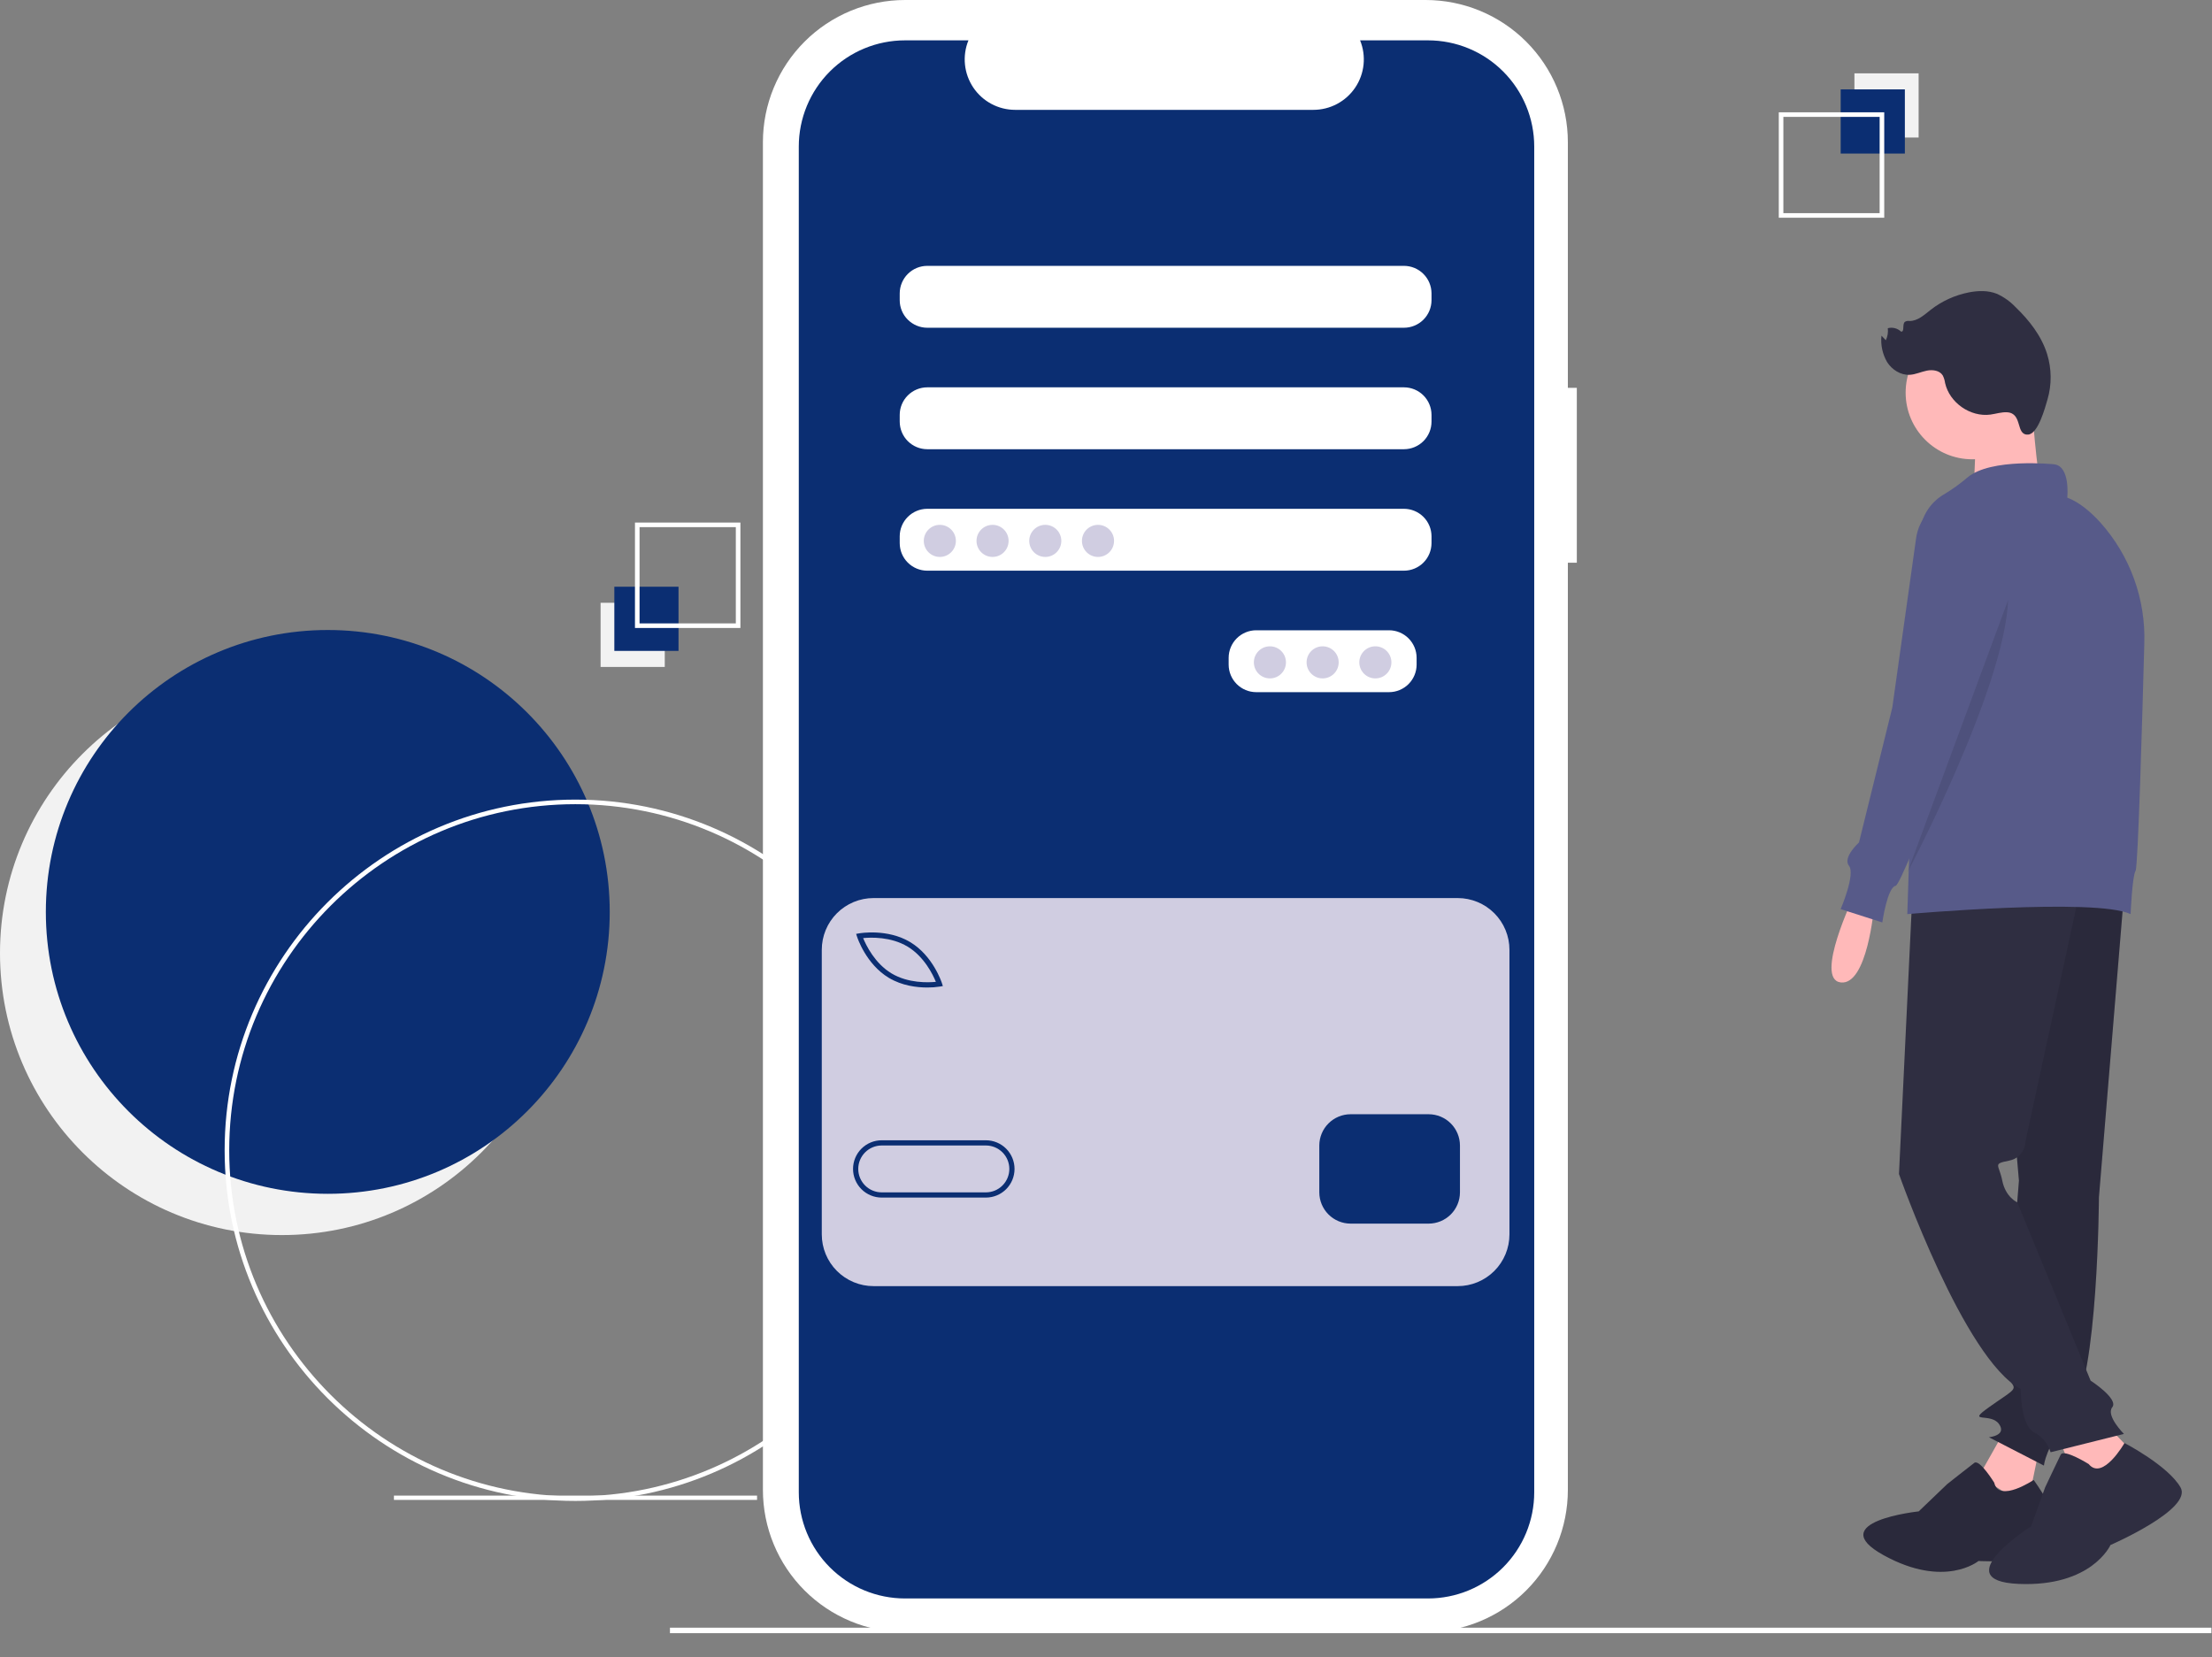 <svg width="965" height="723" viewBox="0 0 965 723" fill="none" xmlns="http://www.w3.org/2000/svg">
<rect x="0" y="0" width="965" height="723" fill="#808080" stroke="none"/>
<g clip-path="url(#clip0)">
<path d="M123 538.883C190.931 538.883 246 483.814 246 415.883C246 347.952 190.931 292.883 123 292.883C55.069 292.883 0 347.952 0 415.883C0 483.814 55.069 538.883 123 538.883Z" fill="#F2F2F2"/>
<path d="M143 520.883C210.931 520.883 266 465.814 266 397.883C266 329.952 210.931 274.883 143 274.883C75.069 274.883 20 329.952 20 397.883C20 465.814 75.069 520.883 143 520.883Z" fill="#0B2E72"/>
<path d="M330.27 652.558H171.857V654.433H330.27V652.558Z" fill="white"/>
<path d="M251 654.883C166.636 654.883 98 586.247 98 501.883C98 417.518 166.636 348.883 251 348.883C335.364 348.883 404 417.518 404 501.883C404 586.247 335.364 654.883 251 654.883ZM251 350.883C167.738 350.883 100 418.621 100 501.883C100 585.144 167.738 652.883 251 652.883C334.262 652.883 402 585.144 402 501.883C402 418.621 334.262 350.883 251 350.883Z" fill="white"/>
<path d="M687.902 169.224H683.989V62.037C683.989 53.89 682.385 45.823 679.267 38.296C676.149 30.77 671.58 23.931 665.819 18.17C660.058 12.409 653.22 7.84 645.693 4.722C638.166 1.605 630.099 -2.88905e-05 621.952 4.26425e-10H394.863C386.716 -3.02037e-05 378.649 1.605 371.122 4.722C363.596 7.84 356.757 12.409 350.996 18.17C345.235 23.931 340.666 30.77 337.548 38.296C334.431 45.823 332.826 53.89 332.826 62.037V650.072C332.826 658.218 334.431 666.285 337.548 673.812C340.666 681.339 345.235 688.178 350.996 693.938C356.757 699.699 363.596 704.269 371.122 707.386C378.649 710.504 386.716 712.108 394.863 712.108H621.952C630.099 712.108 638.166 710.504 645.693 707.386C653.22 704.269 660.058 699.699 665.819 693.938C671.58 688.178 676.149 681.339 679.267 673.812C682.385 666.285 683.989 658.218 683.989 650.072V245.521H687.902L687.902 169.224Z" fill="white"/>
<path d="M964.745 710.187H292.268V712.584H964.745V710.187Z" fill="white"/>
<path d="M622.988 17.607H593.346C594.709 20.949 595.229 24.575 594.861 28.166C594.493 31.756 593.247 35.201 591.234 38.197C589.22 41.193 586.501 43.648 583.316 45.345C580.13 47.042 576.576 47.93 572.967 47.931H442.87C439.261 47.93 435.707 47.042 432.521 45.345C429.336 43.648 426.617 41.193 424.604 38.197C422.59 35.201 421.345 31.756 420.976 28.166C420.608 24.575 421.128 20.949 422.492 17.607H394.805C388.721 17.607 382.697 18.805 377.076 21.134C371.455 23.462 366.348 26.874 362.046 31.176C357.744 35.478 354.332 40.586 352.003 46.206C349.675 51.827 348.477 57.852 348.477 63.935V651.108C348.477 657.191 349.675 663.216 352.003 668.837C354.332 674.458 357.744 679.565 362.046 683.867C366.348 688.169 371.455 691.581 377.076 693.909C382.697 696.238 388.721 697.436 394.805 697.436H622.988C629.072 697.436 635.097 696.238 640.718 693.909C646.338 691.581 651.446 688.169 655.748 683.867C660.05 679.565 663.462 674.458 665.79 668.837C668.119 663.216 669.317 657.191 669.317 651.108V63.935C669.317 57.852 668.119 51.827 665.79 46.206C663.462 40.586 660.05 35.478 655.748 31.176C651.446 26.874 646.338 23.462 640.718 21.134C635.097 18.805 629.072 17.607 622.988 17.607ZM618.008 290C617.999 293.18 616.732 296.227 614.483 298.475C612.235 300.723 609.188 301.991 606.008 302H548.008C544.829 301.991 541.782 300.723 539.533 298.475C537.285 296.227 536.018 293.18 536.008 290V287C536.018 283.82 537.285 280.773 539.533 278.525C541.782 276.277 544.829 275.009 548.008 275H606.008C609.188 275.009 612.235 276.277 614.483 278.525C616.732 280.773 617.999 283.82 618.008 287V290ZM624.508 237C624.499 240.18 623.232 243.227 620.983 245.475C618.735 247.723 615.688 248.991 612.508 249H404.508C401.329 248.991 398.282 247.723 396.033 245.475C393.785 243.227 392.518 240.18 392.508 237V234C392.518 230.82 393.785 227.773 396.033 225.525C398.282 223.277 401.329 222.009 404.508 222H612.508C615.688 222.009 618.735 223.277 620.983 225.525C623.232 227.773 624.499 230.82 624.508 234V237ZM624.508 184C624.499 187.18 623.232 190.227 620.983 192.475C618.735 194.723 615.688 195.991 612.508 196H404.508C401.329 195.991 398.282 194.723 396.033 192.475C393.785 190.227 392.518 187.18 392.508 184V181C392.518 177.82 393.785 174.773 396.033 172.525C398.282 170.277 401.329 169.009 404.508 169H612.508C615.688 169.009 618.735 170.277 620.983 172.525C623.232 174.773 624.499 177.82 624.508 181V184ZM624.508 131C624.499 134.18 623.232 137.227 620.983 139.475C618.735 141.723 615.688 142.991 612.508 143H404.508C401.329 142.991 398.282 141.723 396.033 139.475C393.785 137.227 392.518 134.18 392.508 131V128C392.518 124.82 393.785 121.773 396.033 119.525C398.282 117.277 401.329 116.009 404.508 116H612.508C615.688 116.009 618.735 117.277 620.983 119.525C623.232 121.773 624.499 124.82 624.508 128V131Z" fill="#0B2E72"/>
<path d="M410.008 243C413.874 243 417.008 239.866 417.008 236C417.008 232.134 413.874 229 410.008 229C406.142 229 403.008 232.134 403.008 236C403.008 239.866 406.142 243 410.008 243Z" fill="#D0CDE1"/>
<path d="M433.008 243C436.874 243 440.008 239.866 440.008 236C440.008 232.134 436.874 229 433.008 229C429.142 229 426.008 232.134 426.008 236C426.008 239.866 429.142 243 433.008 243Z" fill="#D0CDE1"/>
<path d="M456.008 243C459.874 243 463.008 239.866 463.008 236C463.008 232.134 459.874 229 456.008 229C452.142 229 449.008 232.134 449.008 236C449.008 239.866 452.142 243 456.008 243Z" fill="#D0CDE1"/>
<path d="M479.008 243C482.874 243 486.008 239.866 486.008 236C486.008 232.134 482.874 229 479.008 229C475.142 229 472.008 232.134 472.008 236C472.008 239.866 475.142 243 479.008 243Z" fill="#D0CDE1"/>
<path d="M554.008 296C557.874 296 561.008 292.866 561.008 289C561.008 285.134 557.874 282 554.008 282C550.142 282 547.008 285.134 547.008 289C547.008 292.866 550.142 296 554.008 296Z" fill="#D0CDE1"/>
<path d="M577.008 296C580.874 296 584.008 292.866 584.008 289C584.008 285.134 580.874 282 577.008 282C573.142 282 570.008 285.134 570.008 289C570.008 292.866 573.142 296 577.008 296Z" fill="#D0CDE1"/>
<path d="M600.008 296C603.874 296 607.008 292.866 607.008 289C607.008 285.134 603.874 282 600.008 282C596.142 282 593.008 285.134 593.008 289C593.008 292.866 596.142 296 600.008 296Z" fill="#D0CDE1"/>
<path d="M395.924 413.011C388.652 408.638 379.883 408.972 376.549 409.306C377.819 412.405 381.628 420.311 388.9 424.687C396.191 429.071 404.948 428.727 408.277 428.395C407.008 425.297 403.198 417.388 395.924 413.011Z" fill="#D0CDE1"/>
<path d="M430.099 499.795H384.645C381.932 499.795 379.331 500.873 377.413 502.791C375.495 504.709 374.417 507.31 374.417 510.023C374.417 512.735 375.495 515.336 377.413 517.254C379.331 519.172 381.932 520.25 384.645 520.25H430.099C432.812 520.25 435.413 519.172 437.331 517.254C439.249 515.336 440.327 512.735 440.327 510.023C440.327 507.31 439.249 504.709 437.331 502.791C435.413 500.873 432.812 499.795 430.099 499.795H430.099Z" fill="#D0CDE1"/>
<path d="M635.933 391.841H381.083C378.119 391.841 375.183 392.425 372.444 393.559C369.705 394.694 367.217 396.357 365.12 398.453C363.024 400.549 361.361 403.038 360.227 405.777C359.092 408.516 358.508 411.451 358.508 414.416V538.584C358.508 544.571 360.887 550.313 365.12 554.547C369.354 558.781 375.096 561.159 381.083 561.159H635.933C641.92 561.159 647.663 558.781 651.896 554.547C656.13 550.313 658.508 544.571 658.508 538.584V414.416C658.508 411.451 657.924 408.516 656.79 405.777C655.655 403.038 653.992 400.549 651.896 398.453C649.8 396.357 647.311 394.694 644.572 393.559C641.833 392.425 638.898 391.841 635.933 391.841ZM374.778 407.241C375.281 407.15 387.215 405.119 397.096 411.065C406.977 417.01 410.774 428.505 410.93 428.991L411.33 430.231L410.047 430.458C408.218 430.744 406.369 430.88 404.517 430.865C400.029 430.865 393.526 430.122 387.729 426.633C377.848 420.689 374.052 409.194 373.895 408.708L373.496 407.468L374.778 407.241ZM430.099 522.523H384.645C381.329 522.523 378.15 521.206 375.806 518.862C373.462 516.517 372.145 513.338 372.145 510.023C372.145 506.707 373.462 503.528 375.806 501.184C378.15 498.84 381.329 497.523 384.645 497.523H430.099C433.414 497.523 436.594 498.84 438.938 501.184C441.282 503.528 442.599 506.707 442.599 510.023C442.599 513.338 441.282 516.517 438.938 518.862C436.594 521.206 433.414 522.523 430.099 522.523ZM636.917 520.25C636.907 523.863 635.467 527.326 632.912 529.881C630.357 532.436 626.894 533.876 623.281 533.886H589.19C585.577 533.876 582.114 532.436 579.559 529.881C577.004 527.326 575.564 523.863 575.554 520.25V499.795C575.564 496.182 577.004 492.72 579.559 490.165C582.114 487.61 585.577 486.17 589.19 486.159H623.281C626.894 486.17 630.357 487.61 632.912 490.165C635.467 492.72 636.907 496.182 636.917 499.795V520.25Z" fill="#D0CDE1"/>
<path d="M809.008 60H837.008V32H809.008V60Z" fill="#F2F2F2"/>
<path d="M803.008 67H831.008V39H803.008V67Z" fill="#0B2E72"/>
<path d="M776.008 49H822.008V95H776.008V49ZM820.008 51H778.008V93H820.008V51Z" fill="white"/>
<path d="M290.008 263H262.008V291H290.008V263Z" fill="#F2F2F2"/>
<path d="M296.008 256H268.008V284H296.008V256Z" fill="#0B2E72"/>
<path d="M323.008 274H277.008V228H323.008V274ZM279.008 272H321.008V230H279.008V272Z" fill="white"/>
<path d="M808.813 390.848C808.813 390.848 791.367 427.194 802.998 428.648C814.629 430.102 817.537 395.937 817.537 395.937L808.813 390.848Z" fill="#FFB9B9"/>
<path d="M874.963 623.464L863.333 644.075L884.413 657.266L889.447 632.928L874.963 623.464Z" fill="#FFB9B9"/>
<path d="M869.997 646.938C869.997 646.938 863.611 636.541 861.301 638.281C858.991 640.022 849.464 647.563 849.464 647.563L837.054 659.449C837.054 659.449 795.128 663.882 821.769 678.572C848.41 693.262 863.133 681.082 863.133 681.082C863.133 681.082 900.446 683.022 899.844 672.612C899.242 662.201 887.209 645.731 887.209 645.731C887.209 645.731 872.042 655.9 869.997 646.938Z" fill="#2F2E41"/>
<path opacity="0.1" d="M869.997 646.938C869.997 646.938 863.611 636.541 861.301 638.281C858.991 640.022 849.464 647.563 849.464 647.563L837.054 659.449C837.054 659.449 795.128 663.882 821.769 678.572C848.41 693.262 863.133 681.082 863.133 681.082C863.133 681.082 900.446 683.022 899.844 672.612C899.242 662.201 887.209 645.731 887.209 645.731C887.209 645.731 872.042 655.9 869.997 646.938Z" fill="black"/>
<path d="M926.575 390.485L915.671 522.422C915.671 522.422 915.308 601.293 903.677 616.558C892.046 631.824 891.683 639.456 891.683 639.456L867.694 627.099C867.694 627.099 875.69 626.372 872.056 621.283C868.421 616.195 857.517 621.283 867.694 614.014C877.871 606.745 880.052 606.507 877.508 603.355C875.939 601.356 874.823 599.04 874.237 596.568L880.779 515.152L868.421 373.402L926.575 390.485Z" fill="#2F2E41"/>
<path opacity="0.1" d="M926.575 390.485L915.671 522.422C915.671 522.422 915.308 601.293 903.677 616.558C892.046 631.824 891.683 639.456 891.683 639.456L867.694 627.099C867.694 627.099 875.69 626.372 872.056 621.283C868.421 616.195 857.517 621.283 867.694 614.014C877.871 606.745 880.052 606.507 877.508 603.355C875.939 601.356 874.823 599.04 874.237 596.568L880.779 515.152L868.421 373.402L926.575 390.485Z" fill="black"/>
<path d="M896.771 623.464L906.948 650.36L936.025 639.456L917.852 620.556L896.771 623.464Z" fill="#FFB9B9"/>
<path d="M911.21 638.797C911.21 638.797 900.345 632.006 898.987 634.723C897.629 637.439 892.196 648.983 892.196 648.983L886.085 665.959C886.085 665.959 848.736 689.726 880.652 691.085C912.568 692.443 920.717 674.108 920.717 674.108C920.717 674.108 956.707 658.49 951.274 648.983C945.842 639.476 926.828 629.616 926.828 629.616C926.828 629.616 917.321 646.267 911.21 638.797Z" fill="#2F2E41"/>
<path d="M834.256 390.848L828.44 512.245C828.44 512.245 856.79 592.933 881.506 606.018C881.506 606.018 881.506 622.01 887.321 624.918C889.054 625.813 890.59 627.046 891.839 628.544C893.087 630.042 894.023 631.775 894.591 633.641L926.575 625.645C926.575 625.645 918.579 617.649 921.487 614.014C924.394 610.379 912.037 602.383 912.037 602.383L880.052 524.602C880.052 524.602 874.964 522.422 873.51 515.152C872.056 507.883 869.148 507.883 876.417 506.429C883.687 504.976 883.687 497.706 883.687 497.706L907.675 387.214L834.256 390.848Z" fill="#2F2E41"/>
<path d="M860.425 200.394C876.484 200.394 889.502 187.376 889.502 171.317C889.502 155.259 876.484 142.24 860.425 142.24C844.366 142.24 831.348 155.259 831.348 171.317C831.348 187.376 844.366 200.394 860.425 200.394Z" fill="#FFB9B9"/>
<path d="M886.231 173.135C886.231 173.135 888.412 210.208 891.319 213.842C894.227 217.477 860.789 216.75 860.789 216.75C860.789 216.75 862.969 185.492 860.789 182.585C858.608 179.677 886.231 173.135 886.231 173.135Z" fill="#FFB9B9"/>
<path d="M896.044 202.575C896.044 202.575 868.421 199.667 858.244 208.39C854.993 211.166 851.51 213.658 847.834 215.838C844.763 217.68 842.205 220.264 840.394 223.354C838.584 226.443 837.58 229.938 837.474 233.517L832.075 398.845C832.075 398.845 914.217 391.575 929.483 398.845C929.483 398.845 930.21 382.125 931.664 379.944C932.723 378.355 934.556 314.953 935.471 280.707C936.098 261.365 929.265 242.522 916.386 228.078C911.98 223.201 907.057 219.113 901.86 217.114C901.86 217.114 903.314 203.302 896.044 202.575Z" fill="#575A89"/>
<path d="M851.702 217.114C847.61 218.191 843.927 220.452 841.117 223.615C838.306 226.778 836.492 230.701 835.903 234.891L825.533 308.706L810.994 367.587C810.994 367.587 803.725 374.129 806.633 377.764C809.54 381.398 802.998 396.664 802.998 396.664L821.171 402.479C821.171 402.479 823.352 387.214 826.987 386.487C830.181 385.848 865.938 290.328 874.557 267.188C875.745 263.997 876.417 262.183 876.417 262.183C876.417 262.183 874.964 213.479 851.702 217.114Z" fill="#575A89"/>
<path opacity="0.1" d="M876.054 261.819L832.075 380.794C832.075 380.794 874.6 300.346 876.054 261.819Z" fill="black"/>
<path d="M875.615 179.885C873.156 179.739 870.755 180.57 868.313 180.894C859.576 182.054 850.488 175.714 848.558 167.114C848.404 165.969 848.063 164.857 847.548 163.822C846.203 161.627 843.141 161.208 840.617 161.713C838.092 162.218 835.699 163.399 833.129 163.534C829.159 163.742 825.348 161.299 823.233 157.933C821.234 154.462 820.383 150.447 820.804 146.463L822.707 148.46C823.48 146.824 823.779 145.004 823.568 143.207C824.577 142.938 825.637 142.933 826.648 143.192C827.659 143.45 828.587 143.964 829.342 144.684C831.02 144.863 829.754 141.572 831 140.435C831.607 140.062 832.329 139.927 833.029 140.055C836.599 140.09 839.487 137.359 842.3 135.161C847.173 131.362 852.873 128.762 858.937 127.572C862.968 126.786 867.254 126.66 871.077 128.161C874.163 129.546 876.948 131.522 879.275 133.976C885.26 139.731 890.559 146.492 893.049 154.413C895.073 160.901 895.13 167.842 893.214 174.362C892.21 177.748 889.187 189.345 884.761 189.615C879.199 189.954 882.538 180.298 875.615 179.885Z" fill="#2F2E41"/>
</g>
<defs>
<clipPath id="clip0">
<rect width="964.745" height="722.157" fill="white"/>
</clipPath>
</defs>
</svg>
